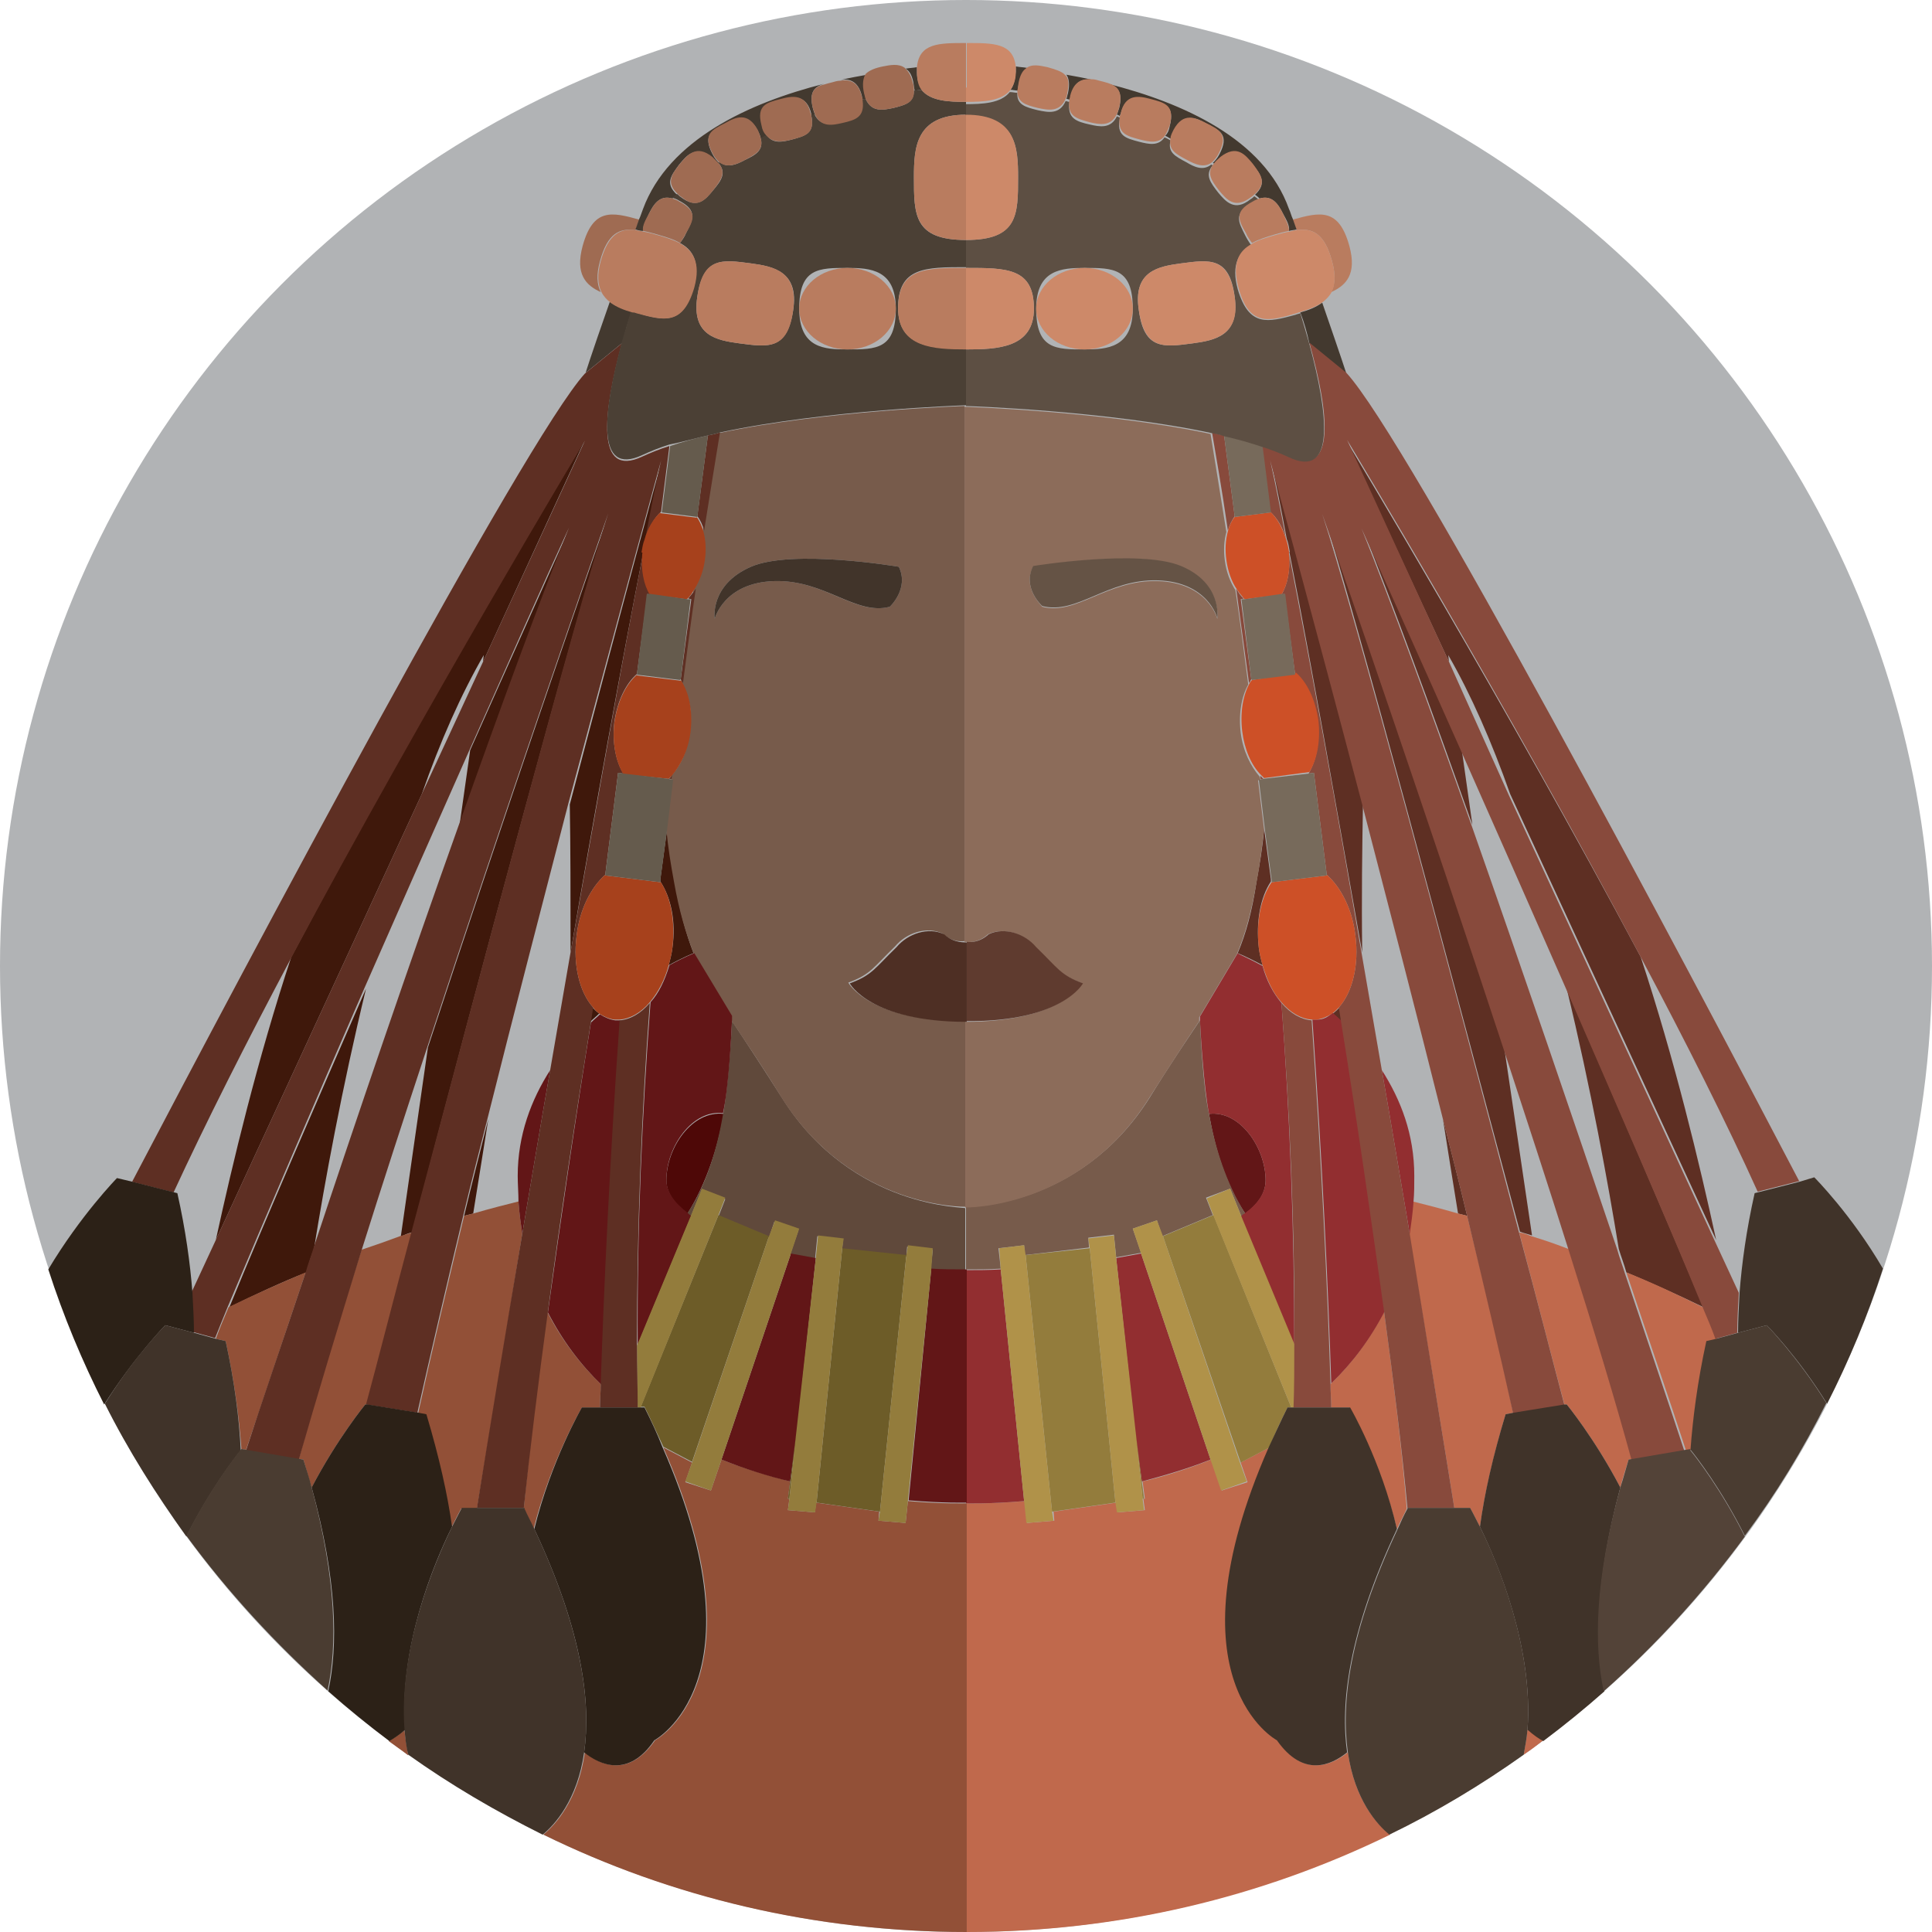<svg xmlns="http://www.w3.org/2000/svg" width="256" height="256"><circle fill="#B1B3B5" cx="128" cy="128" r="128"/><path fill="#621617" d="M167.7 156.4c0-4.3-3.4-9.3-7.5-8.8.8 4.6 2.2 9.3 4.8 13.2 1.8-1.3 2.7-2.8 2.7-4.4z"/><path fill="#B97C5F" d="M176.5 34.6c.5 1.8.4 3.1-.1 4.1 2-.9 3.4-2.4 2.4-6.1-1.4-5.1-3.9-4.5-7.5-3.5.2.5.3.9.5 1.4 2.1-.3 3.7.4 4.7 4.1z"/><path fill="#5E2F23" d="M199.3 138.7c-10.2-31-20.9-61.9-24-70.8 4.2 12.9 17.1 61.5 26.1 95.3.5.2 1 .3 1.6.5l-3.7-25zm-28.4-65.3c2.9 14.8 6.2 33.6 9.6 52.8-.1-7.1 0-14.2.1-19.6-6.7-25.5-12.2-45.6-12.2-45.6.7 3.1 1.4 6.6 2.1 10.4.2.5.3 1.1.4 1.7-.1.1 0 .2 0 .3zm9.6-3.5c3.9 9.7 9.1 23.9 14.6 39.4l-1.4-9.9c-5.2-11.7-9.9-22.1-13.2-29.5zm13.9 91.2c-1-4.2-2.1-8.5-3.2-12.8.7 4.5 1.4 8.8 2 12.5l1.2.3zm-16-102.7L192 87.7l-.1-.9c3 5.2 5.8 11.6 8.2 18.4l27.3 59.1c-2.2-10.1-5.5-23.9-10-37.5-17.6-33-39-68.4-39-68.4zm-1.8 75.9c.4.4.8.7 1.2 1.1-.1-.6-.2-1.3-.3-1.9-.3.3-.6.6-.9.8zm-12.6-8s1.3.5 3.3 1.6c-.2-.7-.4-1.5-.5-2.3-.4-3.5.2-6.7 1.6-8.8v-.3l-.9-6.7c-.2 2.5-.6 4.8-1 7-.6 4-1.4 6.9-2.5 9.5zm43.6 4.7c3.2 13.2 5.5 25.9 6.9 34.5.3 1 .7 2 1 3.1 3.3 1.4 6.7 2.9 10.2 4.6-4.9-11.7-11.4-26.8-18.1-42.2z"/><path fill="#775B4B" d="M163 157.5l1.5 3.7c.2-.1.3-.2.5-.4-2.5-4-4-8.7-4.8-13.2-.8-3.6-1.1-10.4-1.2-12.4-1.8 2.7-4 5.9-6.7 10.3-9.3 14.7-24.3 14.4-24.3 14.4v8.3c1.6 0 3.1 0 4.6-.1l-.3-2.7 3.4-.4.1 1.3 8.5-1-.1-1.3 3.4-.4.3 3 3.3-.6-1.1-3.2 3.2-1.1.7 2.1 6.7-2.8-.9-2.3 3.2-1.2z"/><path fill="#C0694C" d="M202.9 163.8c-.5-.2-1-.4-1.6-.5 2.4 9 4.4 16.9 6 22.8h.3s3.7 4.5 7.1 11c.3-1.2.7-2.4 1.1-3.7l.6-.1c-2.2-7.7-5.1-17.3-8.3-27.7-1.8-.7-3.5-1.3-5.2-1.8zm-1 68.7c.9-.6 1.7-1.2 2.6-1.9-.5-.3-1.3-.8-2.1-1.5-.1 1.2-.3 2.3-.5 3.4zm-23.3-.3c-2.1 1.7-5.9 3.4-9.3-1.6 0 0-14.7-7.8-1.1-38.8l-3.8 2 .9 2.6-3.4 1.1-1.4-4.1c-3 1.2-6.1 2.2-9.1 2.9l.3 2.3h-.2l.2 1.5-3.6.3-.1-1.3-8.4 1.2.1 1.2-3.6.3-.3-2.9c-4.7.4-7.7.3-7.7.3V256c20.1 0 39.1-4.6 56.1-12.9-1.7-1.3-4.7-4.6-5.6-10.9zm4.8-58.4c-1.9 3.7-4.3 6.9-7.1 9.6 0 1.1.1 2.1.1 3.1h2.4s4.1 7.1 6.3 16.1c.4-.9.9-1.8 1.3-2.7-.6-7.6-1.7-16.5-3-26.1zm11-12.7l-1.2-.3c-2.4-.7-4.4-1.2-6-1.6-.1 1.5-.3 2.9-.5 4.3 2.4 14.2 4.5 26.9 6 36.3h2.1s.5.9 1.3 2.5c.6-4.3 1.7-9.2 3.4-14.9l1-.2c-1.6-7.6-3.7-16.5-6.1-26.1zm21.1 7.5c3.1 9.3 5.9 17.4 7.9 23.6l.6-.1.1.1c.2-4.2.9-9 2.1-14.4l1.3-.3c-.5-1.3-1.1-2.7-1.7-4.2-3.6-1.8-7-3.4-10.3-4.7z"/><path fill="#43392F" d="M173.5 45.5l4.9 4s-.5-1.6-3.2-9.4c-.8.6-1.8 1-2.9 1.3.5 1.3.9 2.7 1.2 4.1zm-32-33.1c-.1.3-.1.5-.2.7.2 0 .3.1.5.1 0-.2 0-.3.1-.5.5-2.1 1.7-2.3 2.9-2.1-1.2-.3-2.4-.5-3.5-.7.3.4.5 1.2.2 2.5zm6.8 1.9l-.3.9c.1 0 .3.1.4.2 0-.1 0-.2.1-.3.6-2.6 2.4-2.3 3.9-1.9 1.9.5 3.3.8 2.6 3.5-.1.6-.3 1-.6 1.3.3.1.5.3.8.4.1-.3.2-.7.4-1.1 1.3-2.4 2.9-1.7 4.3-.9 1.8.9 3 1.5 1.7 4-.3.6-.6.9-.9 1.2.1 0 .2.1.2.1l.8-.8c2.1-1.7 3.3-.3 4.3.9 1.1 1.4 1.9 2.5.3 4 .3.2.5.4.6.5 1.7-.5 2.5.8 3.1 2 .5.9.9 1.6.8 2.3.3-.1.7-.1 1-.2-.2-.5-.3-.9-.5-1.4-.2-.4-.3-.9-.5-1.3-3.3-9.3-14.1-14.1-24-16.6 1.3.4 2 1.1 1.5 3.2zm-14.4-2.4c.3 0 .6.1 1 .1 0-.3 0-.7.2-1.2.2-.9.6-1.4 1-1.8-.5-.1-1-.1-1.5-.2v.7c-.1 1.1-.3 1.9-.7 2.4z"/><path fill="#8C6C5A" d="M128 124.8s1.5.3 2.9-1c2.1-1 4.8-.1 6.3 1.7 2.9 2.8 3.2 3.7 6.2 4.8 0 0-2.7 5.1-15.5 5.1V160s15 .3 24.3-14.4c2.8-4.4 4.9-7.6 6.7-10.3v-.5l5-8.4c1.1-2.6 1.9-5.5 2.6-9.5.4-2.1.7-4.5 1-7l-.8-6.5h.3c0-.2 0-.3-.1-.5-1.2-1.4-2.2-3.4-2.5-5.8-.3-2.5.1-4.8 1-6.4-.6-4.5-1.1-8.6-1.7-12.5-.7-1.1-1.2-2.4-1.4-3.9-.2-1.4-.1-2.7.2-3.8-.9-5.6-1.6-10-2.1-13-14-3-32.6-3.6-32.6-3.6v70.9zm8.9-49.7s14.1-2.4 19.6 0 4.8 6.9 4.8 6.9-1.2-4.8-7.9-5c-6.7-.2-10.8 4.6-15.3 3.4 0-.1-2.7-2.5-1.2-5.3z"/><path fill="#655345" d="M138.1 80.3c4.6 1.2 8.6-3.6 15.3-3.4 6.7.2 7.9 5 7.9 5s.7-4.6-4.8-6.9-19.6 0-19.6 0c-1.5 2.9 1.2 5.3 1.2 5.3z"/><path fill="#5F3B2F" d="M143.5 130.3c-3-1.1-3.3-2-6.2-4.8-1.5-1.8-4.2-2.7-6.3-1.7-1.4 1.3-2.9 1-2.9 1v10.5c12.7.1 15.4-5 15.4-5z"/><path fill="#922E30" d="M183.1 141.8c1.3 7.4 2.5 14.7 3.7 21.7.2-1.4.4-2.8.5-4.3.1-1.1.1-2.2.1-3.4 0-5.5-1.8-10.1-4.3-14zm-8.5-6.7h-.7c1.3 18.5 2.1 35.8 2.5 48.2 2.8-2.7 5.2-5.9 7.1-9.6-1.6-12.1-3.6-25.4-5.7-38.4-.4-.4-.8-.7-1.2-1.1-.7.6-1.3.9-2 .9zm-42 33.1c-1.5.1-3.1.1-4.6.1v30.9s3 .1 7.7-.3l-3.1-30.7zm18.6-2.1l-3.3.6 2.5 23.2.9 6.4c3-.8 6.1-1.7 9.1-2.9l-9.2-27.3zm12.8-39.8l-5 8.4v.5c.1 1.9.5 8.7 1.2 12.4 4.1-.5 7.5 4.5 7.5 8.8 0 1.6-1 3.1-2.8 4.4-.2.1-.3.2-.5.4l7.1 17.1c0-15.4-.6-30.8-1.7-45.4-1.1-1.3-2-3-2.5-4.9-2-1.1-3.3-1.6-3.3-1.7z"/><path fill="#937C3C" d="M144.4 165.4l-8.5.9 3.5 34 8.4-1.2zm7 33.2h.2l-.3-2.3-.8-6.4z"/><path fill="#B09249" d="M135.9 166.3l-.2-1.3-3.3.4.2 2.8 3.1 30.7.3 2.9 3.6-.3-.2-1.2zm14.6 23.6l-2.6-23.2-.3-3-3.4.4.2 1.3 3.4 33.7.2 1.3 3.6-.3-.2-1.5z"/><path fill="#937C3C" d="M170.6 186.5h.5L160.8 161l-6.7 2.8 10.3 30 3.8-2c.7-1.8 1.5-3.5 2.4-5.3z"/><path fill="#B09249" d="M154.1 163.8l-.8-2.1-3.2 1.1 1.1 3.3 9.2 27.3 1.4 4.1 3.4-1.2-.9-2.5zm17.5 14.5l-7.1-17.1-1.5-3.7-3.1 1.3.9 2.3 10.3 25.4h.4c0-2.8.1-5.5.1-8.2z"/><path fill="#884A3C" d="M168.5 116.8v-.2.2zm18.3 46.7c-1.2-7-2.4-14.3-3.7-21.7l-2.7-15.6c-3.3-19.2-6.7-38-9.6-52.8.2 2.1-.2 4.1-1 5.4l.4-.1 1.4 10.6c1.5 1.3 2.6 3.6 3 6.4.3 2.7-.2 5.1-1.2 6.8l.7-.1 1.7 13.5c1.9 1.7 3.4 4.6 3.8 8.1.5 3.9-.4 7.5-2.2 9.5.1.6.2 1.3.3 1.9 2.1 13 4 26.2 5.7 38.4 1.3 9.6 2.4 18.5 3.1 26.1v-.1h6.2c-1.5-9.4-3.6-22.1-5.9-36.3z"/><path fill="#884A3C" d="M170.8 60.5c-1.1-.5-2.3-1-3.6-1.4l1.1 8.7c.9.8 1.7 2.1 2.1 3.6-.7-3.8-1.4-7.3-2.1-10.4 0 0 5.5 20.1 12.2 45.6 3.4 13.1 7.2 27.7 10.7 41.7 1.1 4.4 2.2 8.6 3.2 12.8 2.3 9.6 4.4 18.5 6.1 26.2l6.8-1.1c-1.6-6-3.6-13.9-6-22.8-8.9-33.9-21.9-82.5-26.1-95.3 3.1 8.8 13.8 39.8 24 70.8 3 9.2 6 18.3 8.7 26.9 3.3 10.4 6.2 20 8.3 27.7l7-1.2c-2-6.1-4.8-14.3-7.9-23.6-.3-1-.7-2-1-3.1-5.8-17.2-12.8-37.7-19.3-56.2-5.5-15.5-10.7-29.7-14.6-39.4 3.3 7.4 8 17.8 13.2 29.5 4.4 9.9 9.2 20.8 13.9 31.5 6.7 15.4 13.3 30.5 18.1 42.2.6 1.4 1.2 2.8 1.7 4.2l2.9-.8c0-1.7.1-3.4.2-5.3l-3.2-6.9-27.3-59.1-7.9-17.6-13.5-29.4s21.4 35.4 38.9 68.5c5.9 11.1 11.4 22 15.5 31.1l5.5-1.4c-15.3-29.2-51.9-98.3-60-107.1l-4.9-4c2.6 9.3 3.6 18-2.7 15.1zm-5 29.5l-1.4-10.6.4-.1c-.4-.3-.7-.8-1-1.3.5 3.8 1.1 8 1.7 12.5.1-.1.2-.3.3-.5zm-2.2-21.6l-1.4-10.7c-.5-.1-1-.2-1.6-.4.5 3 1.3 7.4 2.1 13 .2-.7.5-1.3.9-1.9zm3.8 34.8l-.4-.4c0 .2 0 .3.1.5l.3-.1zm6.4 32c-1.4-.1-2.8-.9-4-2.3 1.1 14.6 1.8 30 1.7 45.4 0 2.7 0 5.4-.1 8.2h5c0-1-.1-2-.1-3.1-.4-12.4-1.2-29.7-2.5-48.2z"/><path fill="#403329" d="M178.9 186.5h-8.3c-.9 1.8-1.7 3.6-2.5 5.3-13.6 31 1.1 38.8 1.1 38.8 3.5 5 7.2 3.3 9.3 1.6-.9-6.3.1-15.8 6.6-29.6-2.1-9.1-6.2-16.1-6.2-16.1zm35.8 10.6c-3.4-6.5-7.1-11-7.1-11h-.3l-6.8 1.1-1 .2c-1.7 5.6-2.8 10.5-3.4 14.9 2.4 4.9 7.1 16.1 6.3 26.9.8.7 1.5 1.2 2.1 1.5 2.8-2.1 5.5-4.3 8.1-6.6-1.3-6-1.2-14.7 2.1-27zm23.7-40.5l-5.5 1.4-.4.1c-1.1 4.9-1.7 9.3-2 13.2-.1 1.9-.2 3.7-.2 5.3l3.8-1s4.1 4.1 8 10.4c2.9-5.7 5.4-11.7 7.4-17.9-4.2-7.2-9.1-12.1-9.1-12.1l-2 .6z"/><path fill="#4A3C31" d="M196.1 202.3c-.8-1.6-1.3-2.5-1.3-2.5h-8.3v.1c-.5.9-.9 1.8-1.3 2.7-6.5 13.8-7.5 23.2-6.6 29.6.9 6.3 3.9 9.6 5.5 10.9 6.2-3 12.2-6.6 17.8-10.6.2-1.1.4-2.2.5-3.3.8-10.8-3.9-22.1-6.3-26.9zm38-26.7l-3.8 1-2.9.8-1.3.3c-1.2 5.5-1.8 10.3-2.1 14.4.6.7 4.1 5.2 7.2 11.4 4.1-5.5 7.7-11.4 10.8-17.6-3.8-6.1-7.9-10.3-7.9-10.3z"/><path fill="#534338" d="M224 192l-.6.1-7 1.2-.6.1c-.4 1.3-.7 2.5-1.1 3.7-3.4 12.3-3.5 21-2.2 27 6.9-6.1 13.2-13 18.7-20.5-3.1-6.2-6.6-10.7-7.2-11.4v-.2z"/><path fill="#CD5027" d="M163.6 68.5c-.4.5-.7 1.1-.9 1.9-.3 1.1-.4 2.4-.2 3.8.2 1.5.7 2.9 1.4 3.9.3.5.7.9 1 1.3l4.9-.6c.8-1.3 1.2-3.2 1-5.4v-.3c-.1-.6-.2-1.1-.4-1.7-.5-1.5-1.2-2.8-2.1-3.6v.1l-4.7.6z"/><path fill="#776A5B" d="M162.2 57.7l1.4 10.7v.1l4.8-.6v-.1l-1.1-8.7c-1.6-.5-3.3-1-5.1-1.4z"/><path fill="#CD5027" d="M165.9 90.1c-.1.1-.2.2-.3.4-.9 1.6-1.3 3.9-1 6.4.3 2.4 1.2 4.5 2.5 5.8l.4.4 6-.8c1-1.6 1.5-4.1 1.2-6.8-.4-2.8-1.5-5.1-3-6.4v.1l-5.8.9z"/><path fill="#776A5B" d="M164.9 79.4h-.4l1.3 10.6.1.1 5.7-.7v-.1l-1.3-10.6h-.5z"/><path fill="#CD5027" d="M168.5 116.9v-.1.1c-1.4 2-2.1 5.2-1.7 8.7.1.8.3 1.6.5 2.3.6 2 1.4 3.7 2.5 4.9 1.2 1.4 2.6 2.2 4 2.3h.7c.7-.1 1.4-.4 2-.8.3-.2.6-.5.9-.8 1.8-2 2.7-5.6 2.2-9.5-.4-3.5-1.9-6.4-3.8-8.1v.1l-7.3.9z"/><path fill="#776A5B" d="M167.4 103.2l-.3.1h-.3l.8 6.6.9 6.7v.3l7.3-.9v-.1l-1.7-13.5-.7.1z"/><path fill="#5D4F43" d="M134.9 23.5c0 4.9 0 8.3-6.9 8.3V15.2v20.3c5.4 0 9 0 9 5.4 0 5.2-4.8 5.4-9 5.4v7.5s18.6.6 32.6 3.6c.5.1 1.1.2 1.6.4 1.8.4 3.5.9 5 1.4 1.3.4 2.5.9 3.6 1.4 6.2 2.9 5.2-5.7 2.7-15-.4-1.4-.8-2.8-1.2-4.1-.2.1-.4.1-.6.2-3.7 1-6.2 1.7-7.7-3.4-.9-3.3.2-4.9 1.8-5.8-.3-.4-.6-.9-.8-1.3-.9-1.8-1.6-2.9.9-4.3.3-.2.6-.3.9-.4-.1-.1-.3-.3-.6-.5-.1.1-.3.3-.5.4-2.1 1.7-3.3.3-4.3-.9-1-1.3-1.8-2.3-.7-3.6-.1 0-.2-.1-.2-.1-1.1.9-2.3.3-3.3-.3-1.5-.8-2.5-1.3-2.1-2.9-.2-.1-.5-.3-.8-.4-.8 1.2-2.1.9-3.3.6-1.9-.5-3.1-.8-2.6-3.2-.1-.1-.3-.1-.4-.2-.8 1.7-2.3 1.4-3.6 1.1-1.8-.4-3-.8-2.7-3-.2 0-.3-.1-.5-.1-.8 1.8-2.3 1.5-3.7 1.2-1.6-.4-2.8-.7-2.7-2.3-.3 0-.6-.1-1-.1-1.2 1.5-3.6 1.6-5.9 1.6v1.7c6.8-.3 7 4.1 7 8zm8.8 12c3.8 0 6.4 0 6.4 5.4 0 5.2-3.4 5.4-6.4 5.4-3.8 0-6.4 0-6.4-5.4 0-5.2 3.4-5.4 6.4-5.4zm12.8-.6c3.8-.5 6.4-.9 7.1 4.4.7 5.2-2.6 5.8-5.6 6.2-3.8.5-6.4.9-7.1-4.4-.8-5.2 2.6-5.8 5.6-6.2z"/><path fill="#CD8969" d="M137 40.9c0-5.4-3.6-5.4-9-5.4v10.8c4.2 0 9-.2 9-5.4zm-9-29.3v1.9c2.3 0 4.7-.1 5.9-1.6.4-.6.7-1.3.7-2.3v-.7c-.3-3.2-2.9-3.2-6.5-3.2v5.9z"/><ellipse fill="#CD8969" cx="143.7" cy="40.9" rx="6.4" ry="5.4"/><path fill="#CD8969" d="M150.9 41.1c.8 5.3 3.3 4.9 7.1 4.4 3-.4 6.4-1.1 5.6-6.2-.8-5.3-3.3-4.9-7.1-4.4-3 .4-6.4 1-5.6 6.2zM128 31.8c6.9 0 6.9-3.3 6.9-8.3 0-3.9-.2-8.3-6.9-8.3v16.6z"/><path fill="#B97C5F" d="M135 10.8c-.1.5-.1.8-.2 1.2 0 1.6 1.1 1.9 2.7 2.3 1.4.3 2.9.6 3.7-1.2.1-.2.2-.5.2-.7.3-1.3.2-2.1-.3-2.5-.5-.5-1.3-.7-2.3-1-1-.2-2.1-.5-2.9.2-.4.3-.7.8-.9 1.7zm6.8 1.9c0 .2-.1.4-.1.5-.3 2.2.9 2.5 2.7 3 1.3.3 2.8.6 3.6-1.1.1-.2.2-.5.3-.9.5-2.1-.2-2.8-1.5-3.2-.3-.1-.7-.2-1.1-.3-.3-.1-.7-.2-1-.2-1.2-.1-2.4.2-2.9 2.2zm9.3 5.8c1.2.3 2.5.6 3.3-.6.2-.3.4-.8.6-1.3.7-2.7-.7-3-2.6-3.5-1.5-.4-3.3-.7-3.9 1.9 0 .1 0 .2-.1.3-.4 2.4.8 2.7 2.7 3.2zm6.2 2.7c1.1.6 2.3 1.1 3.3.3.3-.3.6-.6.9-1.2 1.3-2.5.1-3.1-1.7-4-1.4-.7-3-1.5-4.3.9-.2.4-.4.8-.4 1.1-.3 1.6.7 2.1 2.2 2.9zm4.2 4c1 1.2 2.1 2.6 4.3.9.2-.1.3-.3.5-.4 1.6-1.5.8-2.5-.3-4-1-1.2-2.1-2.6-4.3-.9-.3.3-.6.5-.8.8-1.1 1.3-.4 2.3.6 3.6zm3.6 5.7c.2.5.5.9.8 1.3.9-.5 1.9-.8 2.9-1.1.7-.2 1.4-.4 2-.5 0-.7-.4-1.4-.8-2.3-.6-1.2-1.4-2.5-3.1-2-.3.1-.6.2-.9.4-2.5 1.3-1.9 2.5-.9 4.2z"/><path fill="#CD8969" d="M176.5 34.6c-1-3.7-2.6-4.4-4.7-4.1-.3 0-.6.1-1 .2-.6.1-1.3.3-2 .5-1 .3-2.1.6-2.9 1.1-1.7.9-2.7 2.5-1.8 5.8 1.4 5.2 4 4.5 7.7 3.4.2-.1.4-.1.6-.2 1-.3 2.1-.7 2.9-1.3.5-.4.9-.8 1.2-1.4.4-.9.5-2.2 0-4z"/><path fill="#4E0807" d="M88.3 156.4c0 1.6 1 3.1 2.8 4.4 2.5-4 4-8.7 4.8-13.2-4.2-.5-7.6 4.5-7.6 8.8z"/><path fill="#9F6B52" d="M79.5 34.6c1-3.7 2.6-4.4 4.7-4.1.2-.5.3-.9.5-1.4-3.6-1-6.1-1.6-7.5 3.5-1 3.7.4 5.2 2.4 6.1-.5-1-.6-2.3-.1-4.1z"/><path fill="#3F180B" d="M64.7 148.3c-1.1 4.4-2.2 8.6-3.2 12.8l1.2-.3c.6-3.8 1.3-8 2-12.5zm-23.1 17.2c1.4-8.7 3.7-21.3 6.9-34.5-6.7 15.4-13.3 30.5-18.1 42.2 3.5-1.7 6.9-3.3 10.2-4.6.3-1.1.6-2.1 1-3.1zm34-39.3c3.3-19.2 6.7-38 9.6-52.8v-.3c.1-.6.2-1.1.4-1.7.7-3.8 1.4-7.3 2.1-10.4 0 0-5.5 20.1-12.2 45.6.1 5.4.1 12.4.1 19.6zm2.9 7.3c-.1.6-.2 1.3-.3 1.9.4-.4.8-.7 1.2-1.1-.3-.2-.6-.5-.9-.8zm-23.9 29.8c8.9-33.9 21.9-82.5 26.1-95.3-3.1 8.8-13.8 39.8-24 70.8l-3.6 25.1c.5-.3 1-.5 1.5-.6zm1.3-58.1c2.4-6.9 5.2-13.2 8.2-18.4l-.1.9 13.5-29.4s-21.4 35.4-38.9 68.5c-4.5 13.6-7.8 27.4-10 37.5l27.3-59.1zm33.5 11.6c-.4-2.1-.7-4.5-1-7l-.9 6.7v.3c1.4 2.1 2.1 5.3 1.6 8.8-.1.8-.3 1.6-.5 2.3 2-1.1 3.3-1.6 3.3-1.6-1-2.6-1.8-5.5-2.5-9.5zM75.5 69.9c-3.3 7.4-8 17.8-13.2 29.5l-1.4 9.9c5.5-15.5 10.7-29.7 14.6-39.4z"/><path fill="#60493B" d="M103.7 145.6c-2.8-4.4-4.9-7.6-6.7-10.3-.1 1.9-.5 8.7-1.2 12.4-.8 4.6-2.2 9.3-4.8 13.2.2.1.3.2.5.4l1.5-3.7 3.1 1.3-.9 2.3 6.7 2.8.7-2.1 3.2 1.1-1.1 3.2 3.3.6.3-3 3.4.4-.1 1.3 8.5 1 .1-1.3 3.4.4-.3 2.7c1.5.1 3.1.1 4.6.1v-8.3c.1-.2-14.9.2-24.2-14.5z"/><path fill="#925037" d="M69.2 163.5c-.2-1.4-.4-2.8-.5-4.3-1.6.4-3.6.9-6 1.6l-1.2.3c-2.3 9.6-4.4 18.5-6.1 26.2l1 .2c1.7 5.6 2.8 10.5 3.4 14.9.8-1.6 1.3-2.5 1.3-2.5h2.1c1.6-9.5 3.7-22.2 6-36.4zm-17.7 67.2c.8.6 1.7 1.2 2.6 1.9-.2-1.1-.4-2.2-.5-3.3-.8.6-1.5 1.1-2.1 1.4zm-11-62.1c-3.3 1.4-6.7 2.9-10.2 4.6-.6 1.4-1.2 2.8-1.7 4.2l1.3.3c1.2 5.5 1.8 10.3 2.1 14.4v-.1l.6.1c2.1-6.1 4.8-14.3 7.9-23.5zm14.1-5.3c-.5.2-1 .3-1.6.5-1.6.6-3.3 1.2-5.1 1.8-3.3 10.4-6.2 20-8.3 27.7l.6.1c.4 1.3.7 2.5 1.1 3.7 3.4-6.5 7.1-11 7.1-11h.3c1.5-6 3.5-13.9 5.9-22.8zm73.4 35.9s-3 .1-7.7-.3l-.3 2.9-3.6-.3.1-1.2-8.4-1.2-.1 1.3-3.6-.3.2-1.5h-.2l.3-2.3c-3-.8-6.1-1.7-9.1-2.9l-1.4 4.1-3.4-1.1.9-2.6-3.8-2c13.6 31-1.1 38.8-1.1 38.8-3.5 5-7.2 3.3-9.3 1.6-.9 6.3-3.9 9.6-5.5 10.9 16.9 8.3 36 12.9 56.1 12.9v-56.8zm-50.9-12.7h2.4c0-1 .1-2 .1-3.1-2.8-2.7-5.2-5.9-7.1-9.6-1.3 9.6-2.4 18.5-3.1 26.1.5.9.9 1.8 1.3 2.7 2.3-9.1 6.4-16.1 6.4-16.1z"/><path fill="#43392F" d="M114.2 12.7c0 .2.1.4.1.5.2 0 .3-.1.5-.1-.1-.2-.2-.5-.2-.7-.3-1.3-.2-2.1.3-2.5-1.1.2-2.3.4-3.5.7 1.1-.2 2.3.1 2.8 2.1zm6.8-1.9c.1.5.1.8.2 1.2.3 0 .6-.1 1-.1-.4-.6-.7-1.3-.7-2.3v-.7c-.5.1-1 .1-1.5.2.5.3.8.8 1 1.7zM83.7 41.3c-1-.3-2.1-.7-2.9-1.3-2.7 7.7-3.2 9.4-3.2 9.4l4.9-4c.3-1.3.7-2.7 1.2-4.1zm1.5-10.7c0-.7.4-1.4.8-2.3.6-1.2 1.4-2.5 3.1-2 .1-.1.3-.3.6-.5-1.6-1.5-.8-2.5.3-4 1-1.2 2.1-2.6 4.3-.9.3.3.6.5.8.8.1 0 .2-.1.2-.1-.3-.3-.6-.6-.9-1.2-1.3-2.5-.1-3.1 1.7-4 1.4-.7 3-1.5 4.3.9.2.4.4.8.4 1.1.2-.1.5-.3.8-.4-.2-.3-.4-.8-.6-1.3-.7-2.7.7-3 2.6-3.5 1.5-.4 3.3-.7 3.9 1.9 0 .1 0 .2.1.3.1-.1.3-.1.4-.2-.1-.2-.2-.5-.3-.9-.5-2.1.2-2.8 1.5-3.2-9.9 2.5-20.6 7.4-24 16.6-.2.5-.3.9-.5 1.3-.2.5-.3.9-.5 1.4.3.1.6.2 1 .2z"/><path fill="#775B4B" d="M91.4 97c-.3 2.4-1.2 4.5-2.5 5.8 0 .2 0 .3-.1.5h.3l-.8 6.5c.2 2.5.6 4.8 1 7 .7 4 1.6 6.9 2.6 9.5l5 8.4v.5c1.8 2.7 4 5.9 6.7 10.3 9.3 14.7 24.3 14.4 24.3 14.4v-24.6c-12.8 0-15.5-5.1-15.5-5.1 3-1.1 3.3-2 6.2-4.8 1.5-1.8 4.2-2.7 6.3-1.7 1.4 1.3 2.9 1 2.9 1V53.8s-18.6.6-32.6 3.6c-.5 3-1.3 7.4-2.1 13 .3 1.1.4 2.4.2 3.8-.2 1.5-.7 2.9-1.4 3.9-.5 3.8-1.1 8-1.7 12.5 1.2 1.6 1.6 3.9 1.2 6.4zm8.1-21.9c5.5-2.4 19.6 0 19.6 0 1.4 2.9-1.2 5.3-1.2 5.3-4.6 1.2-8.6-3.6-15.3-3.4-6.7.2-7.9 5-7.9 5s-.7-4.5 4.8-6.9z"/><path fill="#41342A" d="M102.6 77c6.7-.2 10.8 4.6 15.3 3.4 0 0 2.6-2.4 1.2-5.3 0 0-14.1-2.4-19.6 0-5.5 2.4-4.8 6.9-4.8 6.9s1.2-4.8 7.9-5z"/><path fill="#4E2F24" d="M125.1 123.8c-2.1-1-4.8-.1-6.3 1.7-2.9 2.8-3.2 3.7-6.2 4.8 0 0 2.7 5.1 15.5 5.1v-10.5c-.1-.1-1.6.2-3-1.1z"/><path fill="#621617" d="M68.7 159.2c.1 1.5.3 2.9.5 4.3 1.2-7 2.4-14.3 3.7-21.7-2.5 3.9-4.3 8.6-4.3 14 0 1.1.1 2.3.1 3.4zm59.3 9c-1.6 0-3.1 0-4.6-.1l-3 30.7c4.7.4 7.7.3 7.7.3v-30.9zm-45.8-33h-.7c-.7-.1-1.4-.4-2-.8-.4.4-.8.7-1.2 1.1-2.1 13-4 26.2-5.7 38.4 1.9 3.7 4.3 6.9 7.1 9.6.4-12.5 1.2-29.8 2.5-48.3zm25.9 31.5l-3.3-.6-9.2 27.3c3 1.2 6.1 2.2 9.1 2.9l.9-6.4 2.5-23.2zM92 126.3s-1.3.5-3.3 1.6c-.6 2-1.4 3.7-2.5 4.9-1.1 14.6-1.8 30-1.7 45.4l7.1-17.1c-.2-.1-.3-.2-.5-.4-1.8-1.4-2.8-2.8-2.8-4.4 0-4.3 3.4-9.3 7.5-8.8.8-3.6 1.1-10.4 1.2-12.4v-.5l-5-8.3z"/><path fill="#6D5C28" d="M105.5 189.9l-.8 6.4-.3 2.3h.2zm14.6-23.6l-8.5-.9-3.4 33.7 8.4 1.2z"/><path fill="#937C3C" d="M123.4 168.2l.2-2.8-3.3-.4-.2 1.3-3.5 34-.2 1.2 3.6.3.3-2.9zm-11.8-2.8l.2-1.3-3.4-.4-.3 3-2.6 23.2-.9 8.7-.2 1.5 3.6.3.2-1.3z"/><path fill="#6D5C28" d="M101.9 163.8l-6.7-2.8-10.3 25.4h.5c.9 1.8 1.7 3.6 2.5 5.3l3.8 2 10.2-29.9z"/><path fill="#937C3C" d="M104.8 166.1l1.1-3.3-3.2-1.1-.8 2.1-10.2 30-.9 2.5 3.4 1.2 1.4-4.1zM93 157.5l-1.5 3.7-7.1 17.1c0 2.7 0 5.4.1 8.2h.4L95.2 161l.9-2.3-3.1-1.2z"/><path fill="#5E2F23" d="M38.6 126.9c17.6-33 38.9-68.5 38.9-68.5L64 87.7l-8.1 17.5-27.3 59.1-3.2 6.9c.1 1.9.2 3.7.2 5.3l2.9.8c.5-1.3 1.1-2.7 1.7-4.2 4.9-11.7 11.4-26.8 18.1-42.2 4.7-10.7 9.5-21.6 13.9-31.5 5.2-11.7 9.8-22.1 13.2-29.5-3.9 9.7-9.1 23.9-14.6 39.4-6.6 18.5-13.6 39-19.3 56.2-.3 1-.7 2-1 3.1-3.1 9.3-5.9 17.4-7.9 23.6l7 1.2c2.2-7.7 5.1-17.3 8.3-27.7 2.7-8.6 5.7-17.8 8.7-26.9 10.2-31 20.9-61.9 24-70.8-4.2 12.9-17.1 61.5-26.1 95.3-2.4 9-4.4 16.9-6 22.8l6.8 1.1c1.7-7.6 3.8-16.6 6.1-26.2 1-4.2 2.1-8.5 3.2-12.8 3.5-14 7.3-28.5 10.7-41.7C82.1 81.1 87.6 61 87.6 61c-.7 3.1-1.4 6.6-2.1 10.4.5-1.5 1.2-2.8 2.1-3.6l1.1-8.7c-1.3.4-2.5.9-3.6 1.4-6.2 2.9-5.2-5.7-2.7-15l-4.9 4c-8 8.8-44.7 77.9-60 107.1L23 158c4.2-9.1 9.7-20 15.6-31.1zm48.9-10.1v-.2.2z"/><path fill="#5E2F23" d="M72.6 173.8c1.6-12.1 3.6-25.4 5.7-38.4.1-.6.2-1.3.3-1.9-1.8-2-2.7-5.6-2.2-9.5.4-3.5 1.9-6.4 3.8-8.1l1.7-13.5.7.1c-1-1.6-1.5-4.1-1.2-6.8.4-2.8 1.5-5.1 3-6.4l1.4-10.6.4.1c-.8-1.3-1.2-3.2-1-5.4-2.9 14.8-6.2 33.6-9.6 52.8l-2.7 15.6c-1.3 7.4-2.5 14.7-3.7 21.7-2.4 14.2-4.5 26.9-6 36.3h6.2v.1c.8-7.6 1.9-16.5 3.2-26.1zM90.2 90c.1.2.2.3.3.5.6-4.5 1.1-8.6 1.7-12.5-.3.5-.7.9-1 1.3l.4.1L90.2 90zm-1.6 13.2h.4c0-.2 0-.3.1-.5-.2.3-.4.4-.5.5zm5.2-45.5l-1.4 10.7c.4.5.7 1.2.9 1.9.9-5.6 1.6-10 2.1-13-.6.2-1.1.3-1.6.4zm-9.4 120.6c0-15.4.6-30.8 1.7-45.4-1.2 1.4-2.6 2.2-4 2.3-1.3 18.5-2.1 35.8-2.5 48.2 0 1.1-.1 2.1-.1 3.1h5c0-2.8-.1-5.5-.1-8.2z"/><path fill="#2C2117" d="M85.4 186.5h-8.3s-4.1 7.1-6.3 16.1c6.5 13.8 7.5 23.2 6.6 29.6 2.1 1.7 5.9 3.4 9.3-1.6 0 0 14.7-7.8 1.1-38.8-.7-1.8-1.5-3.5-2.4-5.3zm-25.5 15.8c-.6-4.3-1.7-9.2-3.4-14.9l-1-.2-6.8-1.1h-.3s-3.7 4.5-7.1 11c3.4 12.3 3.5 21 2.2 27 2.6 2.3 5.3 4.5 8.1 6.6.5-.3 1.3-.8 2.1-1.5-.9-10.8 3.8-22.1 6.2-26.9zm-38-26.7l3.8 1c0-1.7-.1-3.4-.2-5.3-.3-3.9-.9-8.3-2-13.2l-.4-.1-5.5-1.4-2.1-.5s-4.8 4.9-9.1 12.1c2 6.2 4.5 12.2 7.4 17.9 4-6.3 8.1-10.5 8.1-10.5z"/><path fill="#403329" d="M77.4 232.2c.9-6.3-.1-15.8-6.6-29.6-.4-.9-.9-1.8-1.3-2.7v-.1h-8.3s-.5.9-1.3 2.5c-2.4 4.9-7.1 16.1-6.3 26.9.1 1.1.2 2.2.5 3.3 5.6 4 11.6 7.5 17.8 10.6 1.6-1.3 4.6-4.6 5.5-10.9zm-47.5-54.5l-1.3-.3-2.9-.8-3.8-1s-4.1 4.1-8 10.4c3.1 6.2 6.8 12 10.8 17.6 3.1-6.2 6.6-10.7 7.2-11.4-.2-4.2-.8-9-2-14.5z"/><path fill="#4A3C31" d="M41.3 197.1c-.3-1.2-.7-2.4-1.1-3.7l-.6-.1-7-1.2-.6-.1-.1.1c-.6.7-4.1 5.2-7.2 11.4 5.5 7.5 11.8 14.3 18.7 20.5 1.3-5.9 1.2-14.6-2.1-26.9z"/><path fill="#A7411C" d="M85.1 73.4c-.2 2.1.2 4.1 1 5.4l4.9.6c.4-.3.7-.8 1-1.3.7-1.1 1.2-2.4 1.4-3.9.2-1.4.1-2.7-.2-3.8-.2-.7-.5-1.4-.9-1.9v.1l-4.8-.6v-.1c-.9.8-1.7 2.1-2.1 3.6-.2.5-.3 1.1-.4 1.7.2 0 .1.1.1.2z"/><path fill="#655B4D" d="M92.4 68.5l1.4-10.8c-1.8.4-3.5.9-5 1.4l-1.1 8.7v.1l4.7.6z"/><path fill="#A7411C" d="M88.6 103.2l.4-.4c1.2-1.4 2.2-3.4 2.5-5.8.3-2.5-.1-4.8-1-6.4-.1-.2-.2-.3-.3-.5v.1l-5.8-.7v-.1c-1.5 1.3-2.6 3.6-3 6.4-.3 2.7.2 5.1 1.2 6.8l6 .6z"/><path fill="#655B4D" d="M90.1 90.1l.1-.1 1.3-10.6h-.4l-4.9-.7h-.5l-1.3 10.6v.1z"/><path fill="#A7411C" d="M79.4 134.3c.6.4 1.3.7 2 .8h.7c1.4-.1 2.8-.9 4-2.3 1.1-1.3 2-3 2.5-4.9.2-.7.4-1.5.5-2.3.4-3.5-.2-6.7-1.6-8.8v.1l-7.3-.9v-.1c-1.9 1.7-3.4 4.6-3.8 8.1-.5 3.9.4 7.5 2.2 9.5.2.3.5.6.8.8z"/><path fill="#655B4D" d="M87.5 116.9v-.3l.9-6.7.8-6.6h-.3l-.3-.1-6-.7-.7-.1-1.7 13.5v.1z"/><path fill="#4B4035" d="M93.8 57.7c.5-.1 1-.2 1.6-.4 14-3 32.6-3.6 32.6-3.6v-7.5c-4.2 0-9-.1-9-5.4 0-5.4 3.6-5.4 9-5.4V15.2v16.6c-6.9 0-6.9-3.3-6.9-8.3 0-3.9.2-8.3 6.9-8.3v-1.7c-2.3 0-4.7-.1-5.9-1.6-.3 0-.6.1-1 .1 0 1.6-1.1 1.9-2.7 2.3-1.4.3-2.9.6-3.7-1.2-.2 0-.3.1-.5.1.3 2.2-.9 2.5-2.7 3-1.3.3-2.8.6-3.6-1.1-.1 0-.3.1-.4.2.5 2.4-.8 2.7-2.6 3.2-1.2.3-2.5.6-3.3-.6-.3.1-.5.3-.8.4.4 1.6-.6 2.2-2.1 2.9-1.1.6-2.3 1.1-3.3.3-.1 0-.2.1-.2.1 1.1 1.3.4 2.3-.7 3.6-1 1.2-2.1 2.6-4.3.9-.2-.1-.3-.3-.5-.4-.3.2-.5.4-.6.5.3.1.6.2.9.4 2.5 1.3 1.8 2.5.9 4.3-.2.5-.5.9-.8 1.3 1.7.9 2.7 2.5 1.8 5.8-1.4 5.2-4 4.5-7.7 3.4-.2-.1-.4-.1-.6-.2-.4 1.4-.8 2.8-1.2 4.1-2.5 9.3-3.5 17.9 2.7 15 1.1-.5 2.3-1 3.6-1.4 1.6-.3 3.3-.8 5.1-1.2zm24.9-16.8c0 5.4-2.6 5.4-6.4 5.4-3 0-6.4-.1-6.4-5.4 0-5.4 2.6-5.4 6.4-5.4 3 0 6.4.2 6.4 5.4zm-26.3-1.6c.8-5.3 3.3-4.9 7.1-4.4 3 .4 6.4 1.1 5.6 6.2-.8 5.3-3.3 4.9-7.1 4.4-3-.4-6.4-1-5.6-6.2z"/><path fill="#B97C5F" d="M128 35.5c-5.4 0-9 0-9 5.4 0 5.2 4.8 5.4 9 5.4V35.5zm-5.9-23.6c1.2 1.5 3.6 1.6 5.9 1.6V5.7c-3.6 0-6.2 0-6.5 3.2v.7c0 1 .2 1.8.6 2.3z"/><ellipse fill="#B97C5F" cx="112.3" cy="40.9" rx="6.4" ry="5.4"/><path fill="#B97C5F" d="M98 45.5c3.8.5 6.4.9 7.1-4.4.7-5.2-2.6-5.8-5.6-6.2-3.8-.5-6.4-.9-7.1 4.4-.8 5.2 2.6 5.8 5.6 6.2zm23.1-22c0 4.9 0 8.3 6.9 8.3V15.2c-6.7 0-6.9 4.4-6.9 8.3z"/><path fill="#9F6B52" d="M114.5 12.4c.1.3.1.5.2.7.8 1.8 2.3 1.5 3.7 1.2 1.6-.4 2.8-.7 2.7-2.3 0-.3 0-.7-.2-1.2-.2-.9-.6-1.4-1-1.8-.8-.6-1.9-.4-2.9-.2s-1.8.5-2.3 1c-.3.5-.5 1.3-.2 2.6zm-6.8 1.9l.3.9c.8 1.7 2.3 1.4 3.6 1.1 1.8-.4 3-.8 2.7-3 0-.2 0-.3-.1-.5-.5-2.1-1.7-2.3-2.9-2.1-.3 0-.7.1-1 .2-.4.1-.8.2-1.1.3-1.3.3-2 1-1.5 3.1zm-2.8 4.2c1.9-.5 3.1-.8 2.6-3.2 0-.1 0-.2-.1-.3-.6-2.6-2.4-2.3-3.9-1.9-1.9.5-3.3.8-2.6 3.5.1.6.3 1 .6 1.3.9 1.1 2.2.9 3.4.6zm-6.2 2.7c1.5-.8 2.5-1.3 2.1-2.9-.1-.3-.2-.7-.4-1.1-1.3-2.4-2.9-1.7-4.3-.9-1.8.9-3 1.5-1.7 4 .3.6.6.9.9 1.2 1.1.8 2.3.3 3.4-.3zm-4.2 4c1-1.3 1.8-2.3.7-3.6l-.8-.8c-2.1-1.7-3.3-.3-4.3.9-1.1 1.4-1.9 2.5-.3 4 .1.1.3.3.5.4 2 1.7 3.2.4 4.2-.9zM90 26.7c-.3-.2-.6-.3-.9-.4-1.7-.5-2.5.8-3.1 2-.5.9-.9 1.6-.8 2.3.6.1 1.3.3 2 .5 1 .3 2.1.6 2.9 1.1.3-.4.6-.9.8-1.3 1-1.7 1.6-2.9-.9-4.2z"/><path fill="#B97C5F" d="M84.3 41.5c3.7 1 6.2 1.7 7.7-3.4.9-3.3-.2-4.9-1.8-5.8-.9-.5-1.9-.8-2.9-1.1-.7-.2-1.4-.4-2-.5-.3-.1-.7-.1-1-.2-2.1-.3-3.7.5-4.7 4.1-.5 1.8-.4 3.1.1 4.1.3.6.7 1 1.2 1.4.8.6 1.8 1 2.9 1.3.1 0 .3 0 .5.1z"/></svg>